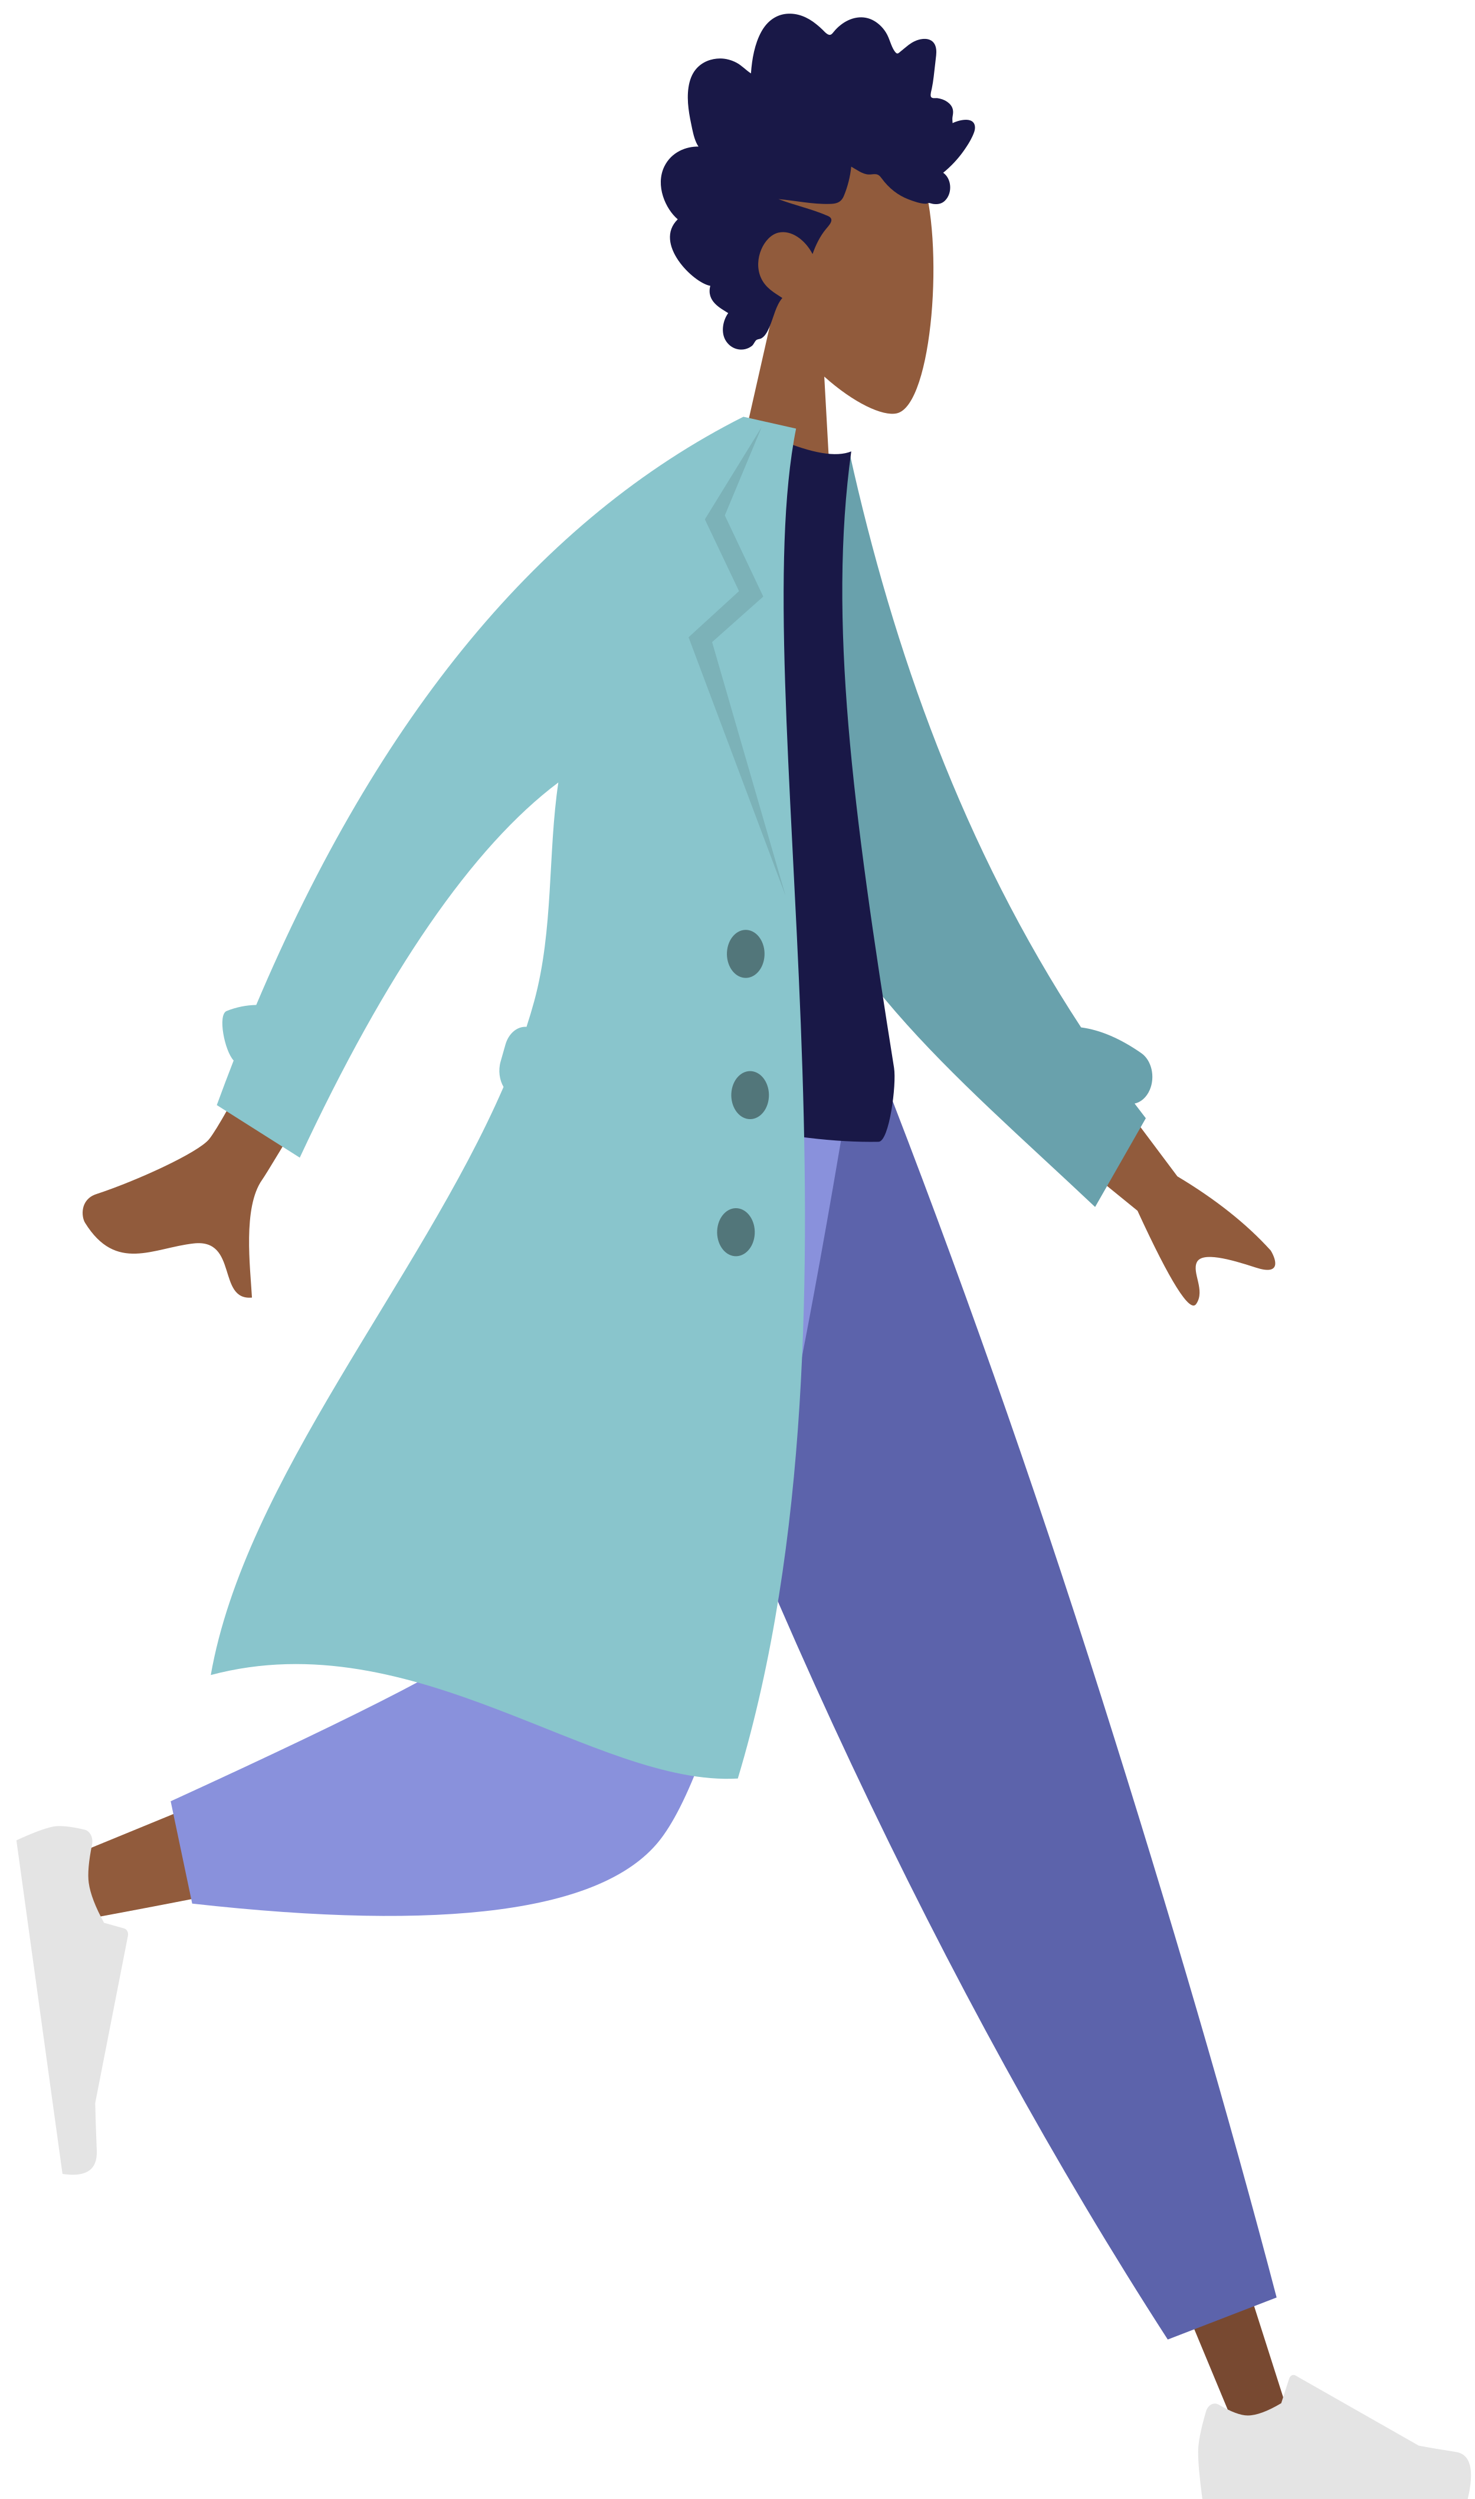 <svg width="72" height="122" viewBox="0 0 72 122" fill="none" xmlns="http://www.w3.org/2000/svg">
<path fill-rule="evenodd" clip-rule="evenodd" d="M37.718 15.294C36.749 13.617 36.141 11.615 36.379 9.454C37.066 3.226 43.816 5.212 44.97 8.489C46.125 11.766 45.528 19.765 43.782 20.177C43.085 20.34 41.657 19.659 40.236 18.385L40.707 26.878L35.208 26.387L37.718 15.294Z" fill="#915B3C"/>
<path fill-rule="evenodd" clip-rule="evenodd" d="M34.096 7.156C33.931 6.916 33.851 6.586 33.784 6.274C33.715 5.95 33.648 5.623 33.608 5.289C33.528 4.621 33.569 3.864 33.964 3.386C34.282 3.003 34.734 2.859 35.144 2.855C35.418 2.853 35.695 2.926 35.949 3.059C36.202 3.191 36.413 3.427 36.657 3.584C36.705 2.876 36.841 2.142 37.156 1.562C37.459 1.004 37.909 0.716 38.406 0.673C38.916 0.63 39.407 0.825 39.842 1.178C39.951 1.266 40.059 1.358 40.161 1.46C40.246 1.546 40.335 1.648 40.438 1.689C40.554 1.735 40.617 1.653 40.7 1.55C40.796 1.43 40.903 1.326 41.016 1.235C41.512 0.834 42.142 0.707 42.675 1.022C42.92 1.167 43.154 1.396 43.309 1.698C43.448 1.967 43.535 2.382 43.735 2.578C43.82 2.662 43.889 2.568 43.974 2.501C44.102 2.401 44.226 2.288 44.355 2.191C44.537 2.055 44.731 1.958 44.936 1.917C45.236 1.856 45.642 1.913 45.699 2.413C45.72 2.601 45.685 2.797 45.665 2.982C45.637 3.237 45.608 3.492 45.577 3.746C45.553 3.939 45.526 4.125 45.487 4.313C45.466 4.413 45.408 4.598 45.436 4.703C45.472 4.834 45.673 4.779 45.757 4.791C45.922 4.815 46.087 4.867 46.236 4.971C46.351 5.052 46.47 5.167 46.511 5.345C46.536 5.455 46.522 5.564 46.501 5.673C46.477 5.804 46.493 5.876 46.499 6.01C46.729 5.89 47.52 5.647 47.589 6.166C47.612 6.339 47.528 6.525 47.464 6.663C47.351 6.906 47.209 7.124 47.065 7.331C46.764 7.764 46.413 8.129 46.04 8.434C46.442 8.707 46.513 9.412 46.13 9.794C45.962 9.963 45.746 9.984 45.546 9.955C45.473 9.944 45.37 9.899 45.311 9.91C45.279 9.916 45.244 9.946 45.201 9.946C44.917 9.946 44.603 9.83 44.331 9.726C43.846 9.539 43.397 9.2 43.041 8.712C42.95 8.587 42.873 8.513 42.741 8.503C42.626 8.494 42.511 8.525 42.395 8.518C42.09 8.501 41.826 8.286 41.551 8.135C41.507 8.62 41.368 9.148 41.188 9.572C41.041 9.919 40.772 9.947 40.509 9.955C39.668 9.981 38.835 9.794 37.998 9.72C38.795 10.027 39.627 10.198 40.415 10.544C40.772 10.701 40.477 10.989 40.31 11.191C40.035 11.525 39.821 11.95 39.664 12.403C39.303 11.708 38.627 11.211 37.995 11.358C37.297 11.521 36.749 12.662 37.141 13.552C37.369 14.069 37.818 14.301 38.189 14.547C37.869 14.916 37.764 15.495 37.558 15.972C37.456 16.207 37.316 16.47 37.114 16.537C37.039 16.562 36.953 16.557 36.891 16.628C36.814 16.716 36.791 16.82 36.695 16.893C36.312 17.185 35.743 17.109 35.443 16.657C35.171 16.249 35.281 15.651 35.546 15.285C35.169 15.043 34.475 14.714 34.672 13.954C33.833 13.807 31.882 11.88 33.083 10.706C32.486 10.202 31.976 9.057 32.428 8.127C32.776 7.412 33.508 7.143 34.096 7.156Z" fill="#191847"/>
<path fill-rule="evenodd" clip-rule="evenodd" d="M30.695 51.932L47.761 88.352L60.555 119.142H63.311L41.874 51.932L30.695 51.932Z" fill="#784931"/>
<path fill-rule="evenodd" clip-rule="evenodd" d="M58.87 117.72C58.613 118.596 58.485 119.251 58.485 119.686C58.485 120.214 58.554 120.986 58.692 122C59.172 122 63.49 122 71.645 122C71.982 120.579 71.788 119.812 71.062 119.699C70.337 119.586 69.735 119.484 69.255 119.392L63.234 115.966C63.118 115.9 62.983 115.967 62.931 116.115C62.93 116.117 62.929 116.12 62.928 116.122L62.541 117.321C61.87 117.72 61.324 117.92 60.905 117.92C60.563 117.92 60.093 117.745 59.492 117.393L59.492 117.393C59.261 117.258 58.988 117.387 58.883 117.682C58.878 117.694 58.874 117.707 58.87 117.72Z" fill="#E4E4E4"/>
<path fill-rule="evenodd" clip-rule="evenodd" d="M57.002 114.211L62.316 112.159C59.988 103.274 57.134 93.496 53.755 82.825C50.376 72.154 46.746 61.856 42.867 51.932H27.857C32.17 64.486 36.742 75.893 41.573 86.153C46.405 96.412 51.547 105.765 57.002 114.211Z" fill="#5C63AB"/>
<path fill-rule="evenodd" clip-rule="evenodd" d="M29.573 51.932C27.963 64.73 24.856 81.081 24.563 81.586C24.367 81.922 17.331 84.932 3.454 90.615L4.049 93.717C20.598 90.669 29.317 88.305 30.208 86.623C31.544 84.101 38.216 64.176 40.8 51.932H29.573Z" fill="#915B3C"/>
<path fill-rule="evenodd" clip-rule="evenodd" d="M8.332 87.934L9.381 92.93C21.758 94.315 29.342 93.314 32.132 89.926C34.922 86.538 38.103 73.873 41.673 51.932H27.36C25.098 69.899 23.833 79.259 23.566 80.013C23.299 80.768 18.221 83.408 8.332 87.934Z" fill="#8991DC"/>
<path fill-rule="evenodd" clip-rule="evenodd" d="M4.134 89.323C3.413 89.152 2.886 89.104 2.55 89.18C2.142 89.271 1.559 89.492 0.801 89.842C0.884 90.446 1.634 95.874 3.05 106.126C4.205 106.302 4.762 105.925 4.724 104.993C4.685 104.062 4.66 103.287 4.647 102.668L6.245 94.504C6.275 94.347 6.2 94.188 6.077 94.149C6.075 94.148 6.073 94.147 6.071 94.147L5.079 93.868C4.654 93.094 4.405 92.443 4.332 91.915C4.273 91.486 4.327 90.864 4.494 90.047L4.494 90.047C4.558 89.734 4.411 89.414 4.166 89.332C4.155 89.328 4.144 89.325 4.134 89.323Z" fill="#E4E4E4"/>
<path fill-rule="evenodd" clip-rule="evenodd" d="M51.193 49.043L57.473 57.429C59.337 58.544 60.856 59.751 62.03 61.049C62.29 61.48 62.564 62.295 61.295 61.879C60.027 61.463 58.678 61.099 58.423 61.619C58.168 62.139 58.854 62.984 58.391 63.658C58.082 64.108 57.127 62.591 55.525 59.106L48.903 53.717L51.193 49.043ZM18.933 38.877L22.789 40.694C16.548 51.365 13.217 56.999 12.794 57.598C11.845 58.946 12.215 61.843 12.299 63.346C10.587 63.503 11.632 60.462 9.46 60.702C7.479 60.921 5.67 62.146 4.151 59.694C3.965 59.392 3.904 58.556 4.701 58.294C6.685 57.642 9.667 56.273 10.204 55.616C10.937 54.72 13.847 49.14 18.933 38.877Z" fill="#915B3C"/>
<path fill-rule="evenodd" clip-rule="evenodd" d="M52.772 50.156C53.712 50.28 54.694 50.704 55.712 51.413C56.214 51.762 56.398 52.563 56.125 53.203C55.966 53.575 55.688 53.81 55.384 53.873C55.564 54.113 55.747 54.352 55.931 54.59L53.456 58.923C46.47 52.325 39.779 47.029 37.611 38.243C36.883 35.294 38.523 26.203 38.879 22.841L41.473 22.12C43.616 31.776 47 41.339 52.772 50.156Z" fill="#69A1AC"/>
<path fill-rule="evenodd" clip-rule="evenodd" d="M26.095 51.961C33.068 54.559 38.665 55.818 42.886 55.74C43.408 55.73 43.771 52.942 43.641 52.129C41.623 39.468 40.417 30.26 41.553 22.037C40.821 22.333 39.639 22.136 38.006 21.446C32.331 28.906 28.918 38.163 26.095 51.961Z" fill="#191847"/>
<path fill-rule="evenodd" clip-rule="evenodd" d="M24.58 53.063C24.379 52.719 24.313 52.256 24.437 51.822L24.672 50.995C24.832 50.435 25.258 50.097 25.701 50.129C25.837 49.713 25.962 49.297 26.075 48.882C27.03 45.377 26.738 41.664 27.255 38.198C23.071 41.341 18.863 47.446 14.633 56.514L10.583 53.948C10.852 53.212 11.127 52.486 11.405 51.772C10.962 51.303 10.612 49.535 11.065 49.354C11.532 49.167 12.013 49.07 12.507 49.06C18.504 34.882 26.431 25.311 36.287 20.345L37.074 20.522L38.859 20.924C36.336 33.538 42.941 63.804 36.016 86.824C29.038 87.226 20.276 79.115 10.289 81.772C11.962 72.251 20.474 62.538 24.58 53.063L24.58 53.063Z" fill="#89C5CC"/>
<path fill-rule="evenodd" clip-rule="evenodd" d="M37.181 20.844L35.381 25.162L37.257 29.124L34.76 31.345L38.347 43.731L33.612 31.11L36.074 28.858L34.407 25.354L37.181 20.844Z" fill="black" fill-opacity="0.1"/>
<path fill-rule="evenodd" clip-rule="evenodd" d="M36.242 47.722C35.742 47.61 35.409 47.002 35.497 46.364C35.585 45.726 36.061 45.3 36.561 45.413C37.061 45.525 37.394 46.133 37.306 46.771C37.218 47.409 36.742 47.835 36.242 47.722ZM36.456 54.617C35.956 54.505 35.622 53.897 35.71 53.259C35.798 52.621 36.275 52.195 36.775 52.308C37.274 52.42 37.608 53.028 37.52 53.666C37.432 54.304 36.955 54.73 36.456 54.617ZM35.764 61.309C35.265 61.197 34.931 60.588 35.019 59.95C35.107 59.313 35.584 58.887 36.084 58.999C36.583 59.112 36.917 59.72 36.829 60.358C36.741 60.995 36.264 61.421 35.764 61.309Z" fill="black" fill-opacity="0.4"/>
</svg>
